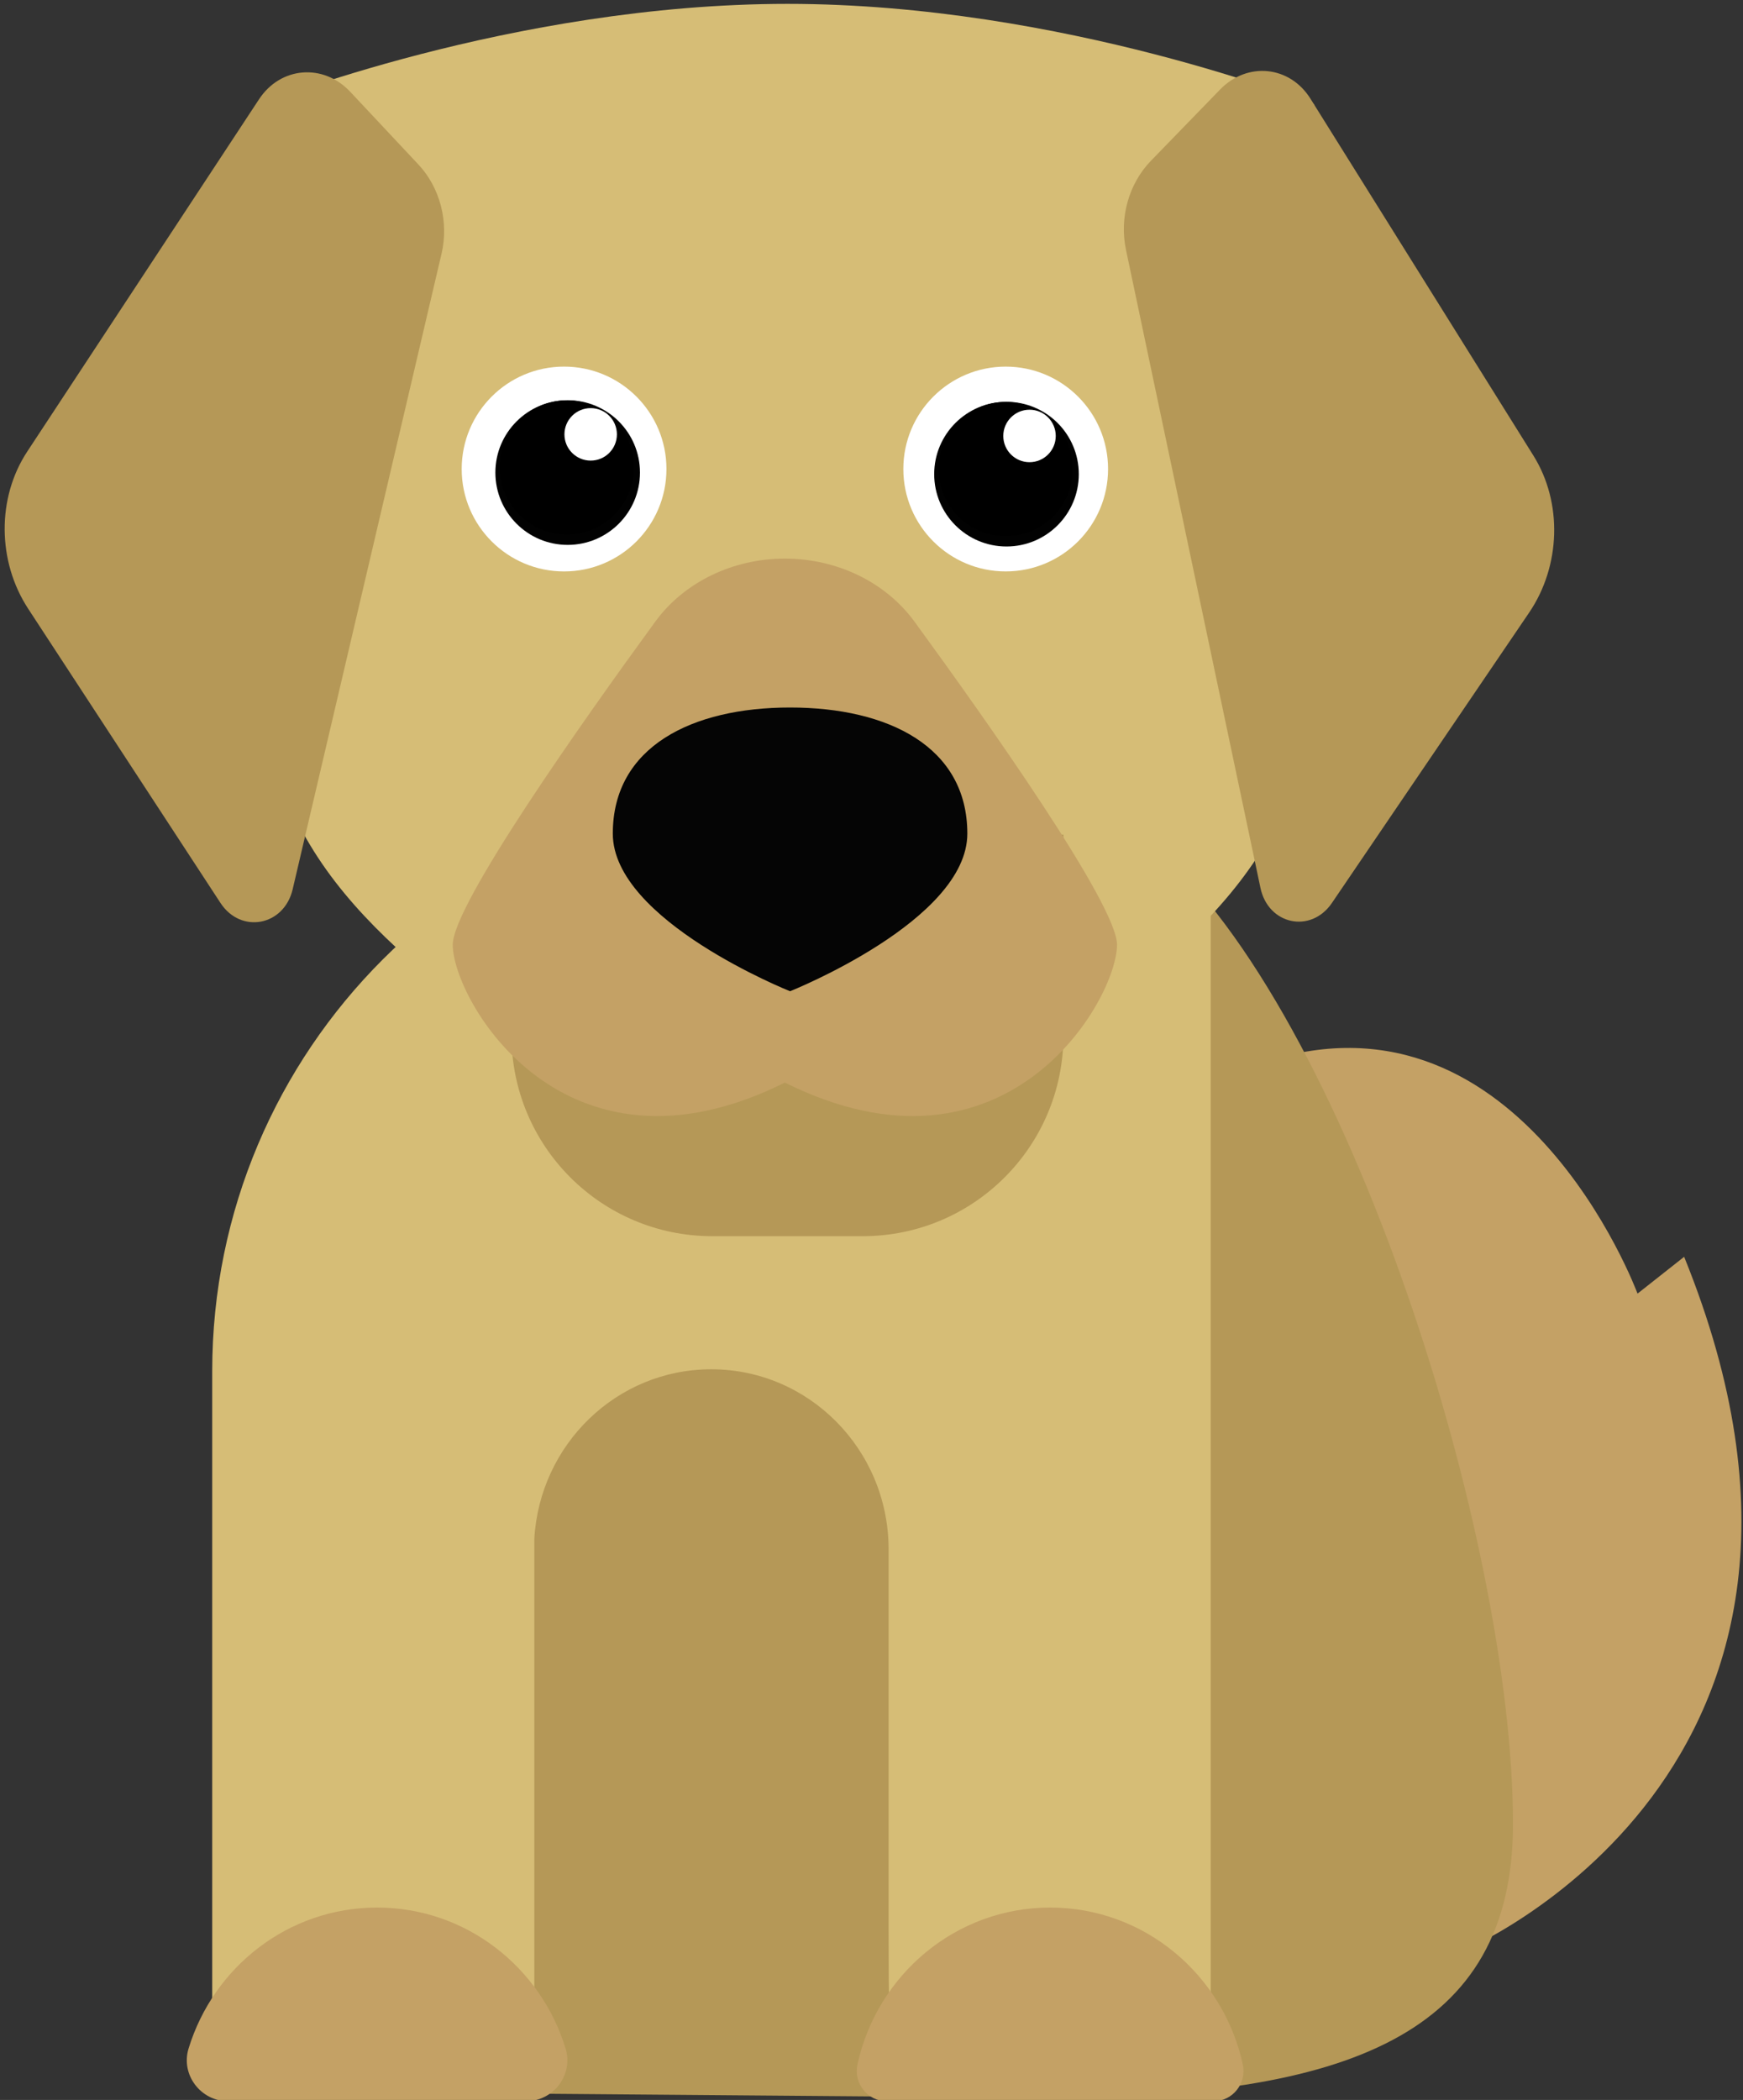 <?xml version="1.0" encoding="utf-8"?>
<!-- Generator: Adobe Illustrator 17.0.0, SVG Export Plug-In . SVG Version: 6.00 Build 0)  -->
<!DOCTYPE svg PUBLIC "-//W3C//DTD SVG 1.1//EN" "http://www.w3.org/Graphics/SVG/1.1/DTD/svg11.dtd">
<svg version="1.1" id="Layer_1" xmlns="http://www.w3.org/2000/svg" xmlns:xlink="http://www.w3.org/1999/xlink" x="0px" y="0px"
	 width="137px" height="165px" viewBox="0 0 137 165" enable-background="new 0 0 137 165" xml:space="preserve">
<rect x="0" y="0" width="137" height="165" fill="#333333" stroke="none"/>
<g>
	<path fill="#C4A165" d="M114.876,153.337c0,0,33.954-14.04,17.498-54.586l-3.664,2.892c0,0-9.432-25.528-30.293-17.869
		l-14.537,26.165l18.421,7.021L114.876,153.337z"/>
	<path fill="#B59857" d="M90.722,66.477L35.448,97.611v66.841l46.649,0.38c23.865,0,36.824-4.953,36.824-21.513
		C118.921,120.866,105.912,79.61,90.722,66.477z"/>
	<path fill="#D6BD76" d="M41.951,164.832c0.028-0.289,0.046-0.601,0.046-0.956v-42.961c0.424-7.431,6.478-13.327,13.905-13.327
		c7.671,0,13.889,6.284,13.943,14.055v30.055c0,5.35,0.069,9.672,0.201,13.133H95.16V61.995H62.428
		c-25.266,0-45.748,20.482-45.748,45.748v57.089H41.951z"/>
	<path fill="#C4A165" d="M41.345,165.099c2.155,0,3.741-2.077,3.112-4.138c-1.959-6.417-7.851-11.079-14.818-11.079
		c-6.967,0-12.859,4.662-14.818,11.079c-0.629,2.061,0.957,4.138,3.112,4.138H41.345z"/>
	<path fill="#C4A165" d="M95.378,165.099c1.519,0,2.63-1.411,2.306-2.895c-1.541-7.049-7.734-12.322-15.143-12.322
		c-7.409,0-13.603,5.272-15.143,12.322c-0.324,1.484,0.787,2.895,2.306,2.895H95.378z"/>
	<path fill="#D6BD76" d="M61.895,0.304c-21.69,0-41.408,7.907-41.408,7.907v43.488c0,15.814,10.352,22.98,21.69,31.628h39.436
		c11.338-8.648,21.69-15.814,21.69-31.628V8.211C103.303,8.211,83.585,0.304,61.895,0.304z"/>
	<path fill="#B59857" d="M67.811,97.13H55.98c-8.712,0-15.775-7.063-15.775-15.775V65.581h43.38v15.775
		C83.585,90.067,76.523,97.13,67.811,97.13z"/>
	<path fill="#B59857" d="M34.704,19.941L23.004,69.872c-0.677,2.887-4.07,3.529-5.676,1.074L2.215,47.831
		c-2.434-3.723-2.466-8.715-0.08-12.341L20.361,7.798c1.689-2.567,5.052-2.842,7.167-0.587l5.354,5.709
		C34.592,14.741,35.291,17.437,34.704,19.941z"/>
	<path fill="#B59857" d="M88.501,19.621l10.571,50.145c0.611,2.9,3.969,3.608,5.616,1.184l15.501-22.813
		c2.497-3.674,2.634-8.664,0.34-12.335l-17.522-28.04c-1.624-2.599-4.959-2.94-7.108-0.727l-5.439,5.602
		C88.723,14.426,87.971,17.107,88.501,19.621z"/>
	<circle fill="#FFFFFF" cx="44.336" cy="36.852" r="8.047"/>
	<circle fill="#FFFFFF" cx="79.048" cy="36.852" r="8.046"/>
	<circle fill="#020202" cx="79.111" cy="37.256" r="5.683"/>
	<circle cx="79.048" cy="36.852" r="5.271"/>
	<circle fill="#FFFFFF" cx="80.92" cy="34.254" r="2.062"/>
	<circle fill="#020202" cx="44.619" cy="37.131" r="5.683"/>
	<circle cx="44.555" cy="36.728" r="5.271"/>
	<circle fill="#FFFFFF" cx="46.427" cy="34.129" r="2.062"/>
	<path fill="#C4A165" d="M61.692,43.891L61.692,43.891c-4.101,0-7.925,1.853-10.187,4.953c-5.667,7.766-15.919,22.248-15.919,25.383
		c0,4.334,8.702,19.502,26.106,10.835c17.404,8.668,26.106-6.501,26.106-10.835c0-3.136-10.251-17.617-15.919-25.383
		C69.616,45.744,65.793,43.891,61.692,43.891z"/>
	<path fill="#050505" d="M76.032,65.499c0,6.84-13.933,12.385-13.933,12.385S48.166,72.34,48.166,65.499
		c0-6.84,6.238-9.908,13.933-9.908S76.032,58.659,76.032,65.499z"/>
</g>
</svg>
